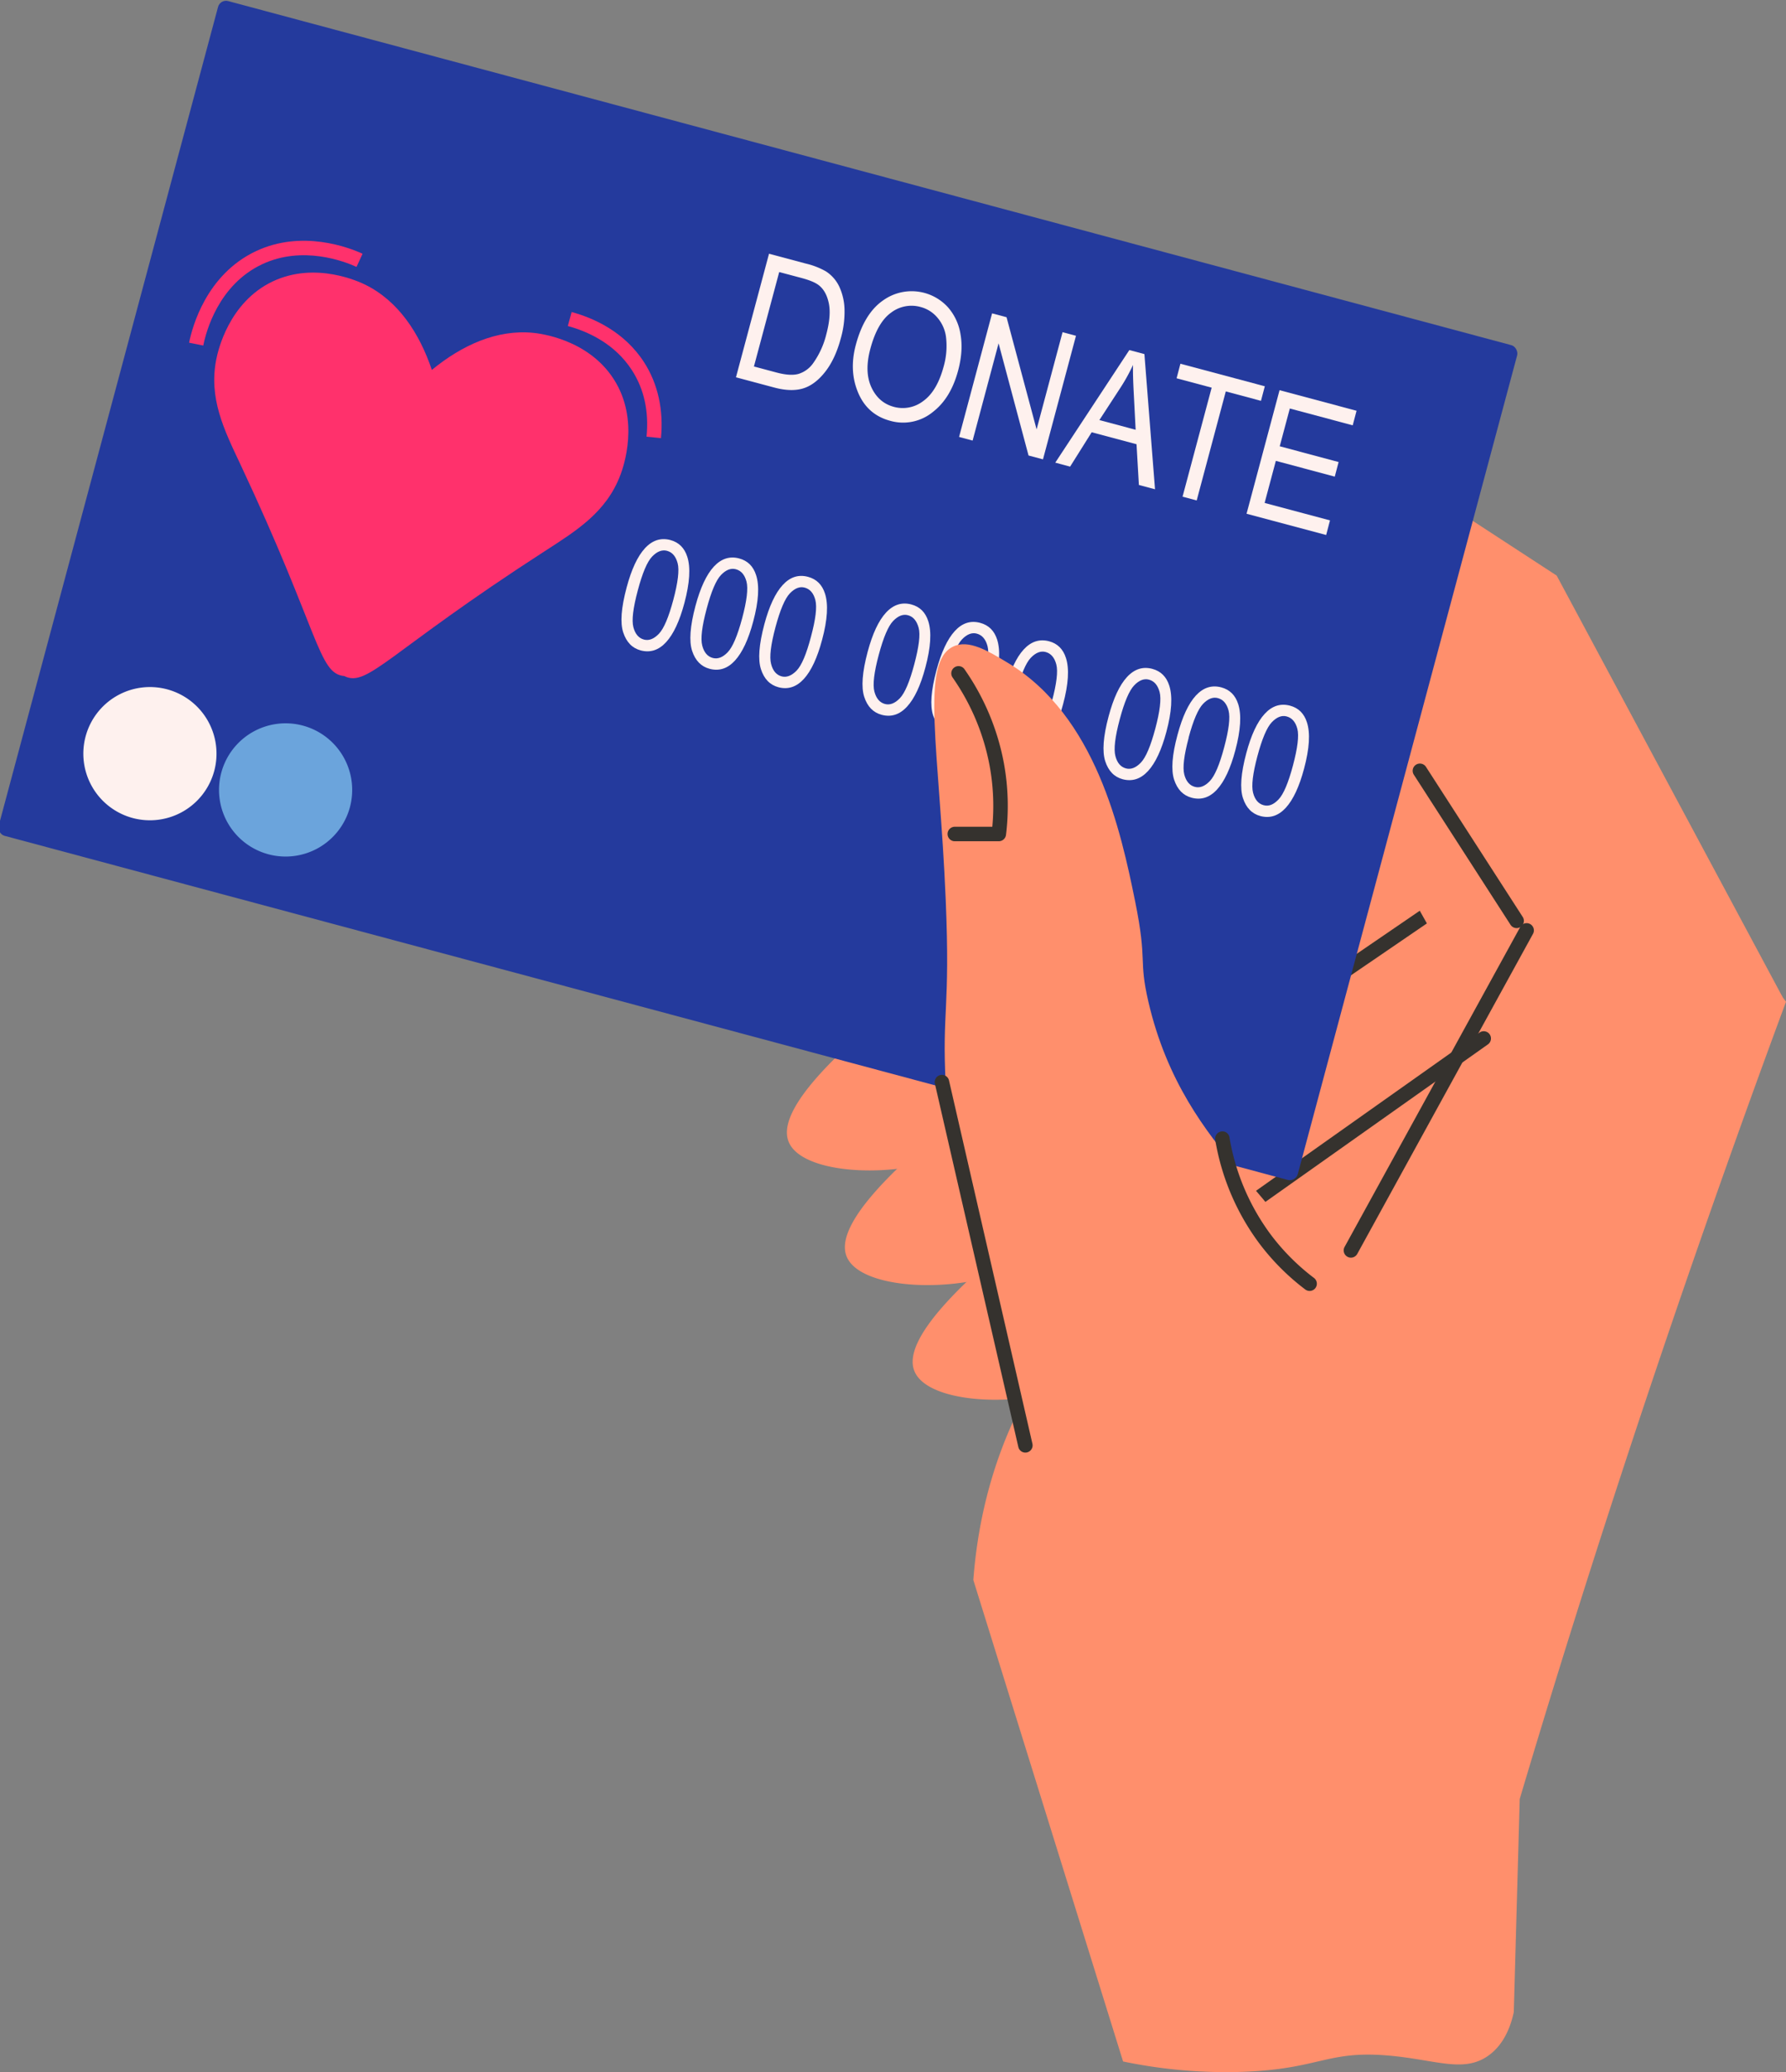 <svg xmlns="http://www.w3.org/2000/svg" width="931.29" height="1080" viewBox="0 0 931.29 1080"><rect x="0" y="0" width="931.29" height="1080" fill="#808080" stroke="none"/><g id="Слой_2" data-name="Слой 2"><g id="donation01_550381232"><g id="donation01_550381232-2" data-name="donation01_550381232"><path d="M507.53 823.48c1.85-24.3 7.75-59.89 27.77-96.69a225.8 225.8.0 0 1 28.8-41.14c74-86.4 59.93-246.68 139.62-271.53 64.95-20.26 153.73 30.83 200.83 77.14a257.53 257.53.0 0 1 26.74 30.85q-30.82 83.16-60.68 170.74Q828 818.1 792.44 937.64l-3.09 111.09c-1.59 7.28-5 16.75-13.19 22.62-13 9.29-27.54 2.11-52.2.0-32.16-2.75-35.64 7-75.85 8.49a262.79 262.79.0 0 1-62.49-5.4z" fill="#ff8f6c"/><path d="M702.43 508.92a3.78 3.78.0 0 1-2.12-6.9l63.19-43.19a3.77 3.77.0 0 1 4.25 6.24l-63.19 43.19A3.79 3.79.0 0 1 702.43 508.92z" fill="#35322e"/><path d="M645.36 635.81a3.77 3.77.0 0 1-2.18-6.85L771.6 538.09a3.78 3.78.0 0 1 4.36 6.17L647.54 635.12A3.76 3.76.0 0 1 645.36 635.81z" fill="#35322e"/><path d="M753.09 497.43l-53.22-94.88q5-84.48 10-168.94L811.72 3e2 929.6 519.85z" fill="#ff8f6c"/><path d="M510.87 490.49c-90.92 65.21-105 92.37-99.51 104.91 6.79 15.6 48.23 18.78 78.69 9.25a103.26 103.26.0 0 0 37.8-21.6z" fill="#ff8f6c"/><path d="M541.1 550.25c-90.93 65.22-105 92.38-99.51 104.92 6.78 15.6 48.22 18.77 78.68 9.25a103.26 103.26.0 0 0 37.8-21.6z" fill="#ff8f6c"/><path d="M576.44 610c-90.92 65.22-105 92.38-99.51 104.91 6.79 15.61 48.23 18.78 78.69 9.26a103.11 103.11.0 0 0 37.79-21.6z" fill="#ff8f6c"/><rect x="45.09" y="81.57" width="698.35" height="448.52" rx="4.28" transform="matrix(0.97, 0.26, -0.26, 0.97, 92.29, -91.4)" fill="#243a9d"/><path d="M320 197.57c-13.45-20.91-38.72-23.78-42-24.1-18.88-1.84-37 6.36-52.82 19.33-6.53-19.35-17.6-35.93-34.59-44.35-2.93-1.46-25.9-12.4-48.37-1.78-23 10.89-28.6 36.42-29.41 40.46-4.1 20.42 4 36.78 12.49 54.76 41.58 88.44 40.61 109.19 54.19 110.46 12.2 6.11 22.36-12 104.44-65 16.69-10.78 32.26-20.36 39.59-39.85C325 243.6 333.81 219 320 197.57z" fill="#ff316c"/><path d="M106 180.09l-7.4-1.47c1.62-8.1 8.91-35.44 34.8-47.69 24.13-11.4 48.7-1.86 55.66 1.32l-3.16 6.86c-6.19-2.83-28.09-11.35-49.28-1.35C113.89 148.5 107.42 172.88 106 180.09z" fill="#ff316c"/><path d="M344.65 228.35l-7.52-.74c1.3-13.13-1.25-24.78-7.58-34.6-9-14-23.16-20.28-33.47-23.09l2-7.29c11.59 3.17 27.58 10.3 37.84 26.3C343.06 200.05 346.08 213.69 344.65 228.35z" fill="#ff316c"/><path d="M383.76 196.65 401 132.24l19.17 5.13a39.18 39.18.0 0 1 10.5 4.07 19.3 19.3.0 0 1 6.92 7.87 30 30 0 0 1 2.77 11.79 50 50 0 0 1-1.94 15.26c-1.95 7.3-4.74 13.19-8.32 17.67s-7.46 7.31-11.58 8.49-9 1-14.69-.51zm9.37-5.64L405 194.18c4.78 1.26 8.58 1.5 11.44.68a14.64 14.64.0 0 0 7.61-5.62 43.83 43.83.0 0 0 6.82-15q2.61-9.8 1.31-16.14c-.87-4.24-2.61-7.38-5.19-9.41q-2.59-2.07-9-3.79l-11.68-3.11z" fill="#fef1ee"/><path d="M446.26 179.74q4.41-16.49 14.39-23.29a25.57 25.57.0 0 1 33.69 3.75 27.83 27.83.0 0 1 6.51 14.05c1 5.65.61 11.95-1.25 18.89q-3.83 14.33-13.08 21.51a24.5 24.5.0 0 1-22.39 4.66q-12.25-3.3-17-15.48C444.23 196.47 443.93 188.44 446.26 179.74zm7.55 2.14q-3.18 11.91.58 20c2.49 5.36 6.4 8.75 11.66 10.16a17.51 17.51.0 0 0 15.34-3q7.23-5.17 10.68-18.06a39 39 0 0 0 1.18-15.62 19.32 19.32.0 0 0-4.41-9.76 17 17 0 0 0-8.73-5.57 17.55 17.55.0 0 0-15.49 2.94Q457.5 168.07 453.81 181.88z" fill="#fef1ee"/><path d="M500.1 227.73l17.21-64.4 7.54 2 15.67 58.47 13.54-50.67 7 1.88-17.21 64.4-7.53-2-15.62-58.47-13.54 50.69z" fill="#fef1ee"/><path d="M550.26 241.13l38.62-58.68 7.86 2.1L602.27 255l-8.41-2.24-1.23-21.23-23.38-6.24L558 243.2zm23-22.19L592.17 224l-1-19.37c-.32-6-.46-10.77-.37-14.42a94.16 94.16.0 0 1-6.32 11.5z" fill="#fef1ee"/><path d="M616.63 258.86l15.18-56.81-18.29-4.89 2-7.59 44 11.76-2 7.59L639.18 204 624 260.83z" fill="#fef1ee"/><path d="M650 267.76l17.21-64.4 40.15 10.73-2 7.59-32.8-8.77-5.26 19.69L698 240.81l-2 7.61-30.73-8.22-5.85 21.92 34.09 9.11-2 7.61z" fill="#fef1ee"/><path d="M326.74 306.22q3.78-14.19 9.55-20.46t13.26-4.3c4.39 1.18 7.34 4.09 8.82 8.71q2.7 8.37-1.49 24.1-3.76 14.12-9.53 20.41T334.09 339c-4.42-1.18-7.44-4.3-9.11-9.36S323.92 316.78 326.74 306.22zm5.82 1.52q-3.68 13.77-2.3 19.12c.94 3.59 2.77 5.75 5.52 6.48 2.59.7 5.19-.31 7.78-3s5.09-8.57 7.52-17.65 3.22-15.56 2.27-19.13-2.77-5.73-5.58-6.49q-3.86-1-7.72 3T332.56 307.74z" fill="#fef1ee"/><path d="M362.64 315.81q3.8-14.18 9.56-20.47c3.86-4.17 8.27-5.61 13.24-4.28q6.62 1.76 8.82 8.71 2.73 8.37-1.49 24.09c-2.5 9.41-5.69 16.22-9.52 20.41S375 349.92 370 348.58q-6.62-1.77-9.1-9.35T362.64 315.81zm5.82 1.53q-3.68 13.74-2.29 19.12c.93 3.58 2.76 5.74 5.52 6.48 2.59.68 5.19-.31 7.77-3s5.08-8.57 7.52-17.66 3.21-15.55 2.28-19.12-2.78-5.74-5.59-6.48c-2.56-.69-5.14.32-7.71 3S370.87 308.27 368.46 317.34z" fill="#fef1ee"/><path d="M398.55 325.4q3.79-14.17 9.56-20.47t13.24-4.28c4.4 1.18 7.35 4.09 8.82 8.7q2.73 8.38-1.49 24.1c-2.5 9.41-5.69 16.22-9.52 20.41s-8.28 5.65-13.26 4.32c-4.43-1.18-7.45-4.3-9.1-9.37S395.74 336 398.55 325.4zm5.8 1.53q-3.68 13.76-2.27 19.11c.91 3.6 2.76 5.75 5.51 6.49q3.87 1 7.78-3t7.5-17.66q3.69-13.75 2.29-19.12c-.93-3.58-2.77-5.74-5.59-6.49-2.55-.69-5.13.32-7.7 3S406.78 317.86 404.35 326.93z" fill="#fef1ee"/><path d="M452.41 339.79q3.78-14.18 9.56-20.47c3.85-4.17 8.27-5.61 13.24-4.28 4.39 1.17 7.34 4.07 8.82 8.7q2.72 8.38-1.49 24.1Q478.78 362 473 368.25c-3.83 4.2-8.27 5.65-13.26 4.31q-6.63-1.77-9.09-9.35T452.41 339.79zm5.8 1.53q-3.68 13.74-2.27 19.12t5.51 6.48c2.58.69 5.18-.31 7.77-3s5.09-8.57 7.51-17.66S480 330.7 479 327.14s-2.77-5.74-5.58-6.49q-3.85-1-7.7 3T458.21 341.32z" fill="#fef1ee"/><path d="M488.3 349.38q3.79-14.17 9.56-20.47t13.24-4.28q6.61 1.77 8.84 8.7 2.7 8.39-1.49 24.1c-2.51 9.4-5.69 16.22-9.53 20.41s-8.27 5.65-13.26 4.32c-4.42-1.18-7.44-4.3-9.11-9.37S485.49 359.94 488.3 349.38zm5.8 1.53q-3.68 13.74-2.27 19.11c.94 3.6 2.77 5.75 5.52 6.49q3.88 1 7.78-3t7.49-17.66q3.71-13.77 2.3-19.12t-5.59-6.49c-2.56-.69-5.14.32-7.71 3S496.53 341.84 494.1 350.91z" fill="#fef1ee"/><path d="M524.21 359q3.79-14.18 9.56-20.46T547 334.22c4.41 1.17 7.35 4.08 8.82 8.7q2.73 8.38-1.49 24.11c-2.5 9.41-5.69 16.2-9.52 20.41s-8.28 5.64-13.26 4.3q-6.62-1.77-9.1-9.35T524.21 359zM530 360.5q-3.66 13.75-2.28 19.12c.93 3.58 2.76 5.75 5.51 6.47s5.18-.3 7.77-3 5.09-8.57 7.53-17.65 3.21-15.56 2.27-19.13-2.77-5.74-5.58-6.49c-2.56-.68-5.14.33-7.71 3S532.44 351.43 530 360.5z" fill="#fef1ee"/><path d="M578.07 373.36q3.78-14.17 9.56-20.46t13.24-4.29c4.39 1.18 7.34 4.08 8.82 8.7q2.71 8.38-1.49 24.1c-2.51 9.4-5.69 16.22-9.53 20.41s-8.27 5.64-13.26 4.32q-6.61-1.77-9.09-9.37T578.07 373.36zm5.81 1.53Q580.2 388.63 581.6 394c.92 3.6 2.75 5.75 5.51 6.49 2.6.69 5.18-.31 7.77-3s5.09-8.57 7.52-17.65 3.22-15.56 2.27-19.13-2.77-5.73-5.57-6.48c-2.57-.69-5.15.32-7.71 3S586.3 365.82 583.88 374.89z" fill="#fef1ee"/><path d="M614 383q3.79-14.18 9.56-20.47c3.86-4.17 8.27-5.61 13.26-4.28 4.39 1.17 7.34 4.08 8.82 8.71q2.7 8.37-1.49 24.1-3.76 14.12-9.53 20.41c-3.83 4.2-8.27 5.64-13.26 4.3-4.42-1.18-7.44-4.29-9.11-9.36S611.15 393.51 614 383zm5.82 1.53q-3.67 13.75-2.29 19.12t5.52 6.47q3.88 1.05 7.78-3t7.51-17.65q3.69-13.76 2.28-19.13c-.93-3.57-2.78-5.74-5.59-6.49-2.56-.68-5.14.33-7.71 3S622.21 375.41 619.78 384.48z" fill="#fef1ee"/><path d="M649.87 392.54q3.78-14.18 9.56-20.46t13.24-4.29q6.62 1.77 8.82 8.71 2.71 8.37-1.49 24.09c-2.5 9.41-5.69 16.22-9.52 20.41s-8.28 5.65-13.26 4.32q-6.62-1.77-9.1-9.36T649.87 392.54zm5.8 1.53q-3.67 13.74-2.27 19.12c.94 3.59 2.76 5.75 5.51 6.48s5.19-.31 7.77-3 5.09-8.58 7.51-17.67 3.23-15.55 2.3-19.12-2.78-5.73-5.59-6.48c-2.56-.69-5.14.33-7.71 3S658.1 385 655.67 394.07z" fill="#fef1ee"/><path d="M111.72 401.77a34.72 34.72.0 1 1-24.58-42.5 34.72 34.72.0 0 1 24.58 42.5z" fill="#fef1ee"/><path d="M182.47 420.67a34.72 34.72.0 1 1-24.58-42.5A34.72 34.72.0 0 1 182.47 420.67z" fill="#6ba4dc"/><path d="M534 746.59C504 670.4 495.36 608.1 493.13 565.31c-2-39.06 2.43-38.75.0-96.42C489.84 390.55 479.71 345.28 497 337c8.05-3.87 18.09 2.18 28.54 8.48 45.92 27.69 58.9 87.56 66.34 124.2 6.57 32.33 1.67 29.71 6.94 52.45 19.15 82.61 80.92 105.14 77.92 141.94C674.83 687.23 647.16 717.13 534 746.59z" fill="#ff8f6c"/><path d="M682.89 672.84a3.78 3.78.0 0 1-2.27-.76 121.9 121.9.0 0 1-23.87-23.88 124.75 124.75.0 0 1-23.08-54.1 3.78 3.78.0 0 1 3.08-4.36 3.71 3.71.0 0 1 4.35 3.09 117.41 117.41.0 0 0 21.66 50.82 114.86 114.86.0 0 0 22.4 22.41 3.77 3.77.0 0 1-2.27 6.78z" fill="#35322e"/><path d="M704.42 655.49a3.68 3.68.0 0 1-1.81-.47 3.78 3.78.0 0 1-1.49-5.13l91.53-166.63a3.78 3.78.0 1 1 6.61 3.65L707.73 653.53A3.77 3.77.0 0 1 704.42 655.49z" fill="#35322e"/><path d="M790.81 483.72a3.76 3.76.0 0 1-3.17-1.73l-50.39-78.17a3.77 3.77.0 1 1 6.34-4.08L794 477.9a3.77 3.77.0 0 1-3.17 5.82z" fill="#35322e"/><path d="M534.67 757.09a3.76 3.76.0 0 1-3.67-2.93L487.45 564.67a3.78 3.78.0 0 1 7.36-1.69l43.53 189.48a3.76 3.76.0 0 1-2.83 4.53A3.44 3.44.0 0 1 534.67 757.09z" fill="#35322e"/><path d="M520.82 438.46H497.68a3.78 3.78.0 0 1 0-7.55h19.75a115.65 115.65.0 0 0-1.36-31.54A117.94 117.94.0 0 0 496.64 353a3.78 3.78.0 0 1 6.19-4.33A125.5 125.5.0 0 1 523.51 398a123.78 123.78.0 0 1 1.06 37.12A3.79 3.79.0 0 1 520.82 438.46z" fill="#35322e"/></g></g></g></svg>